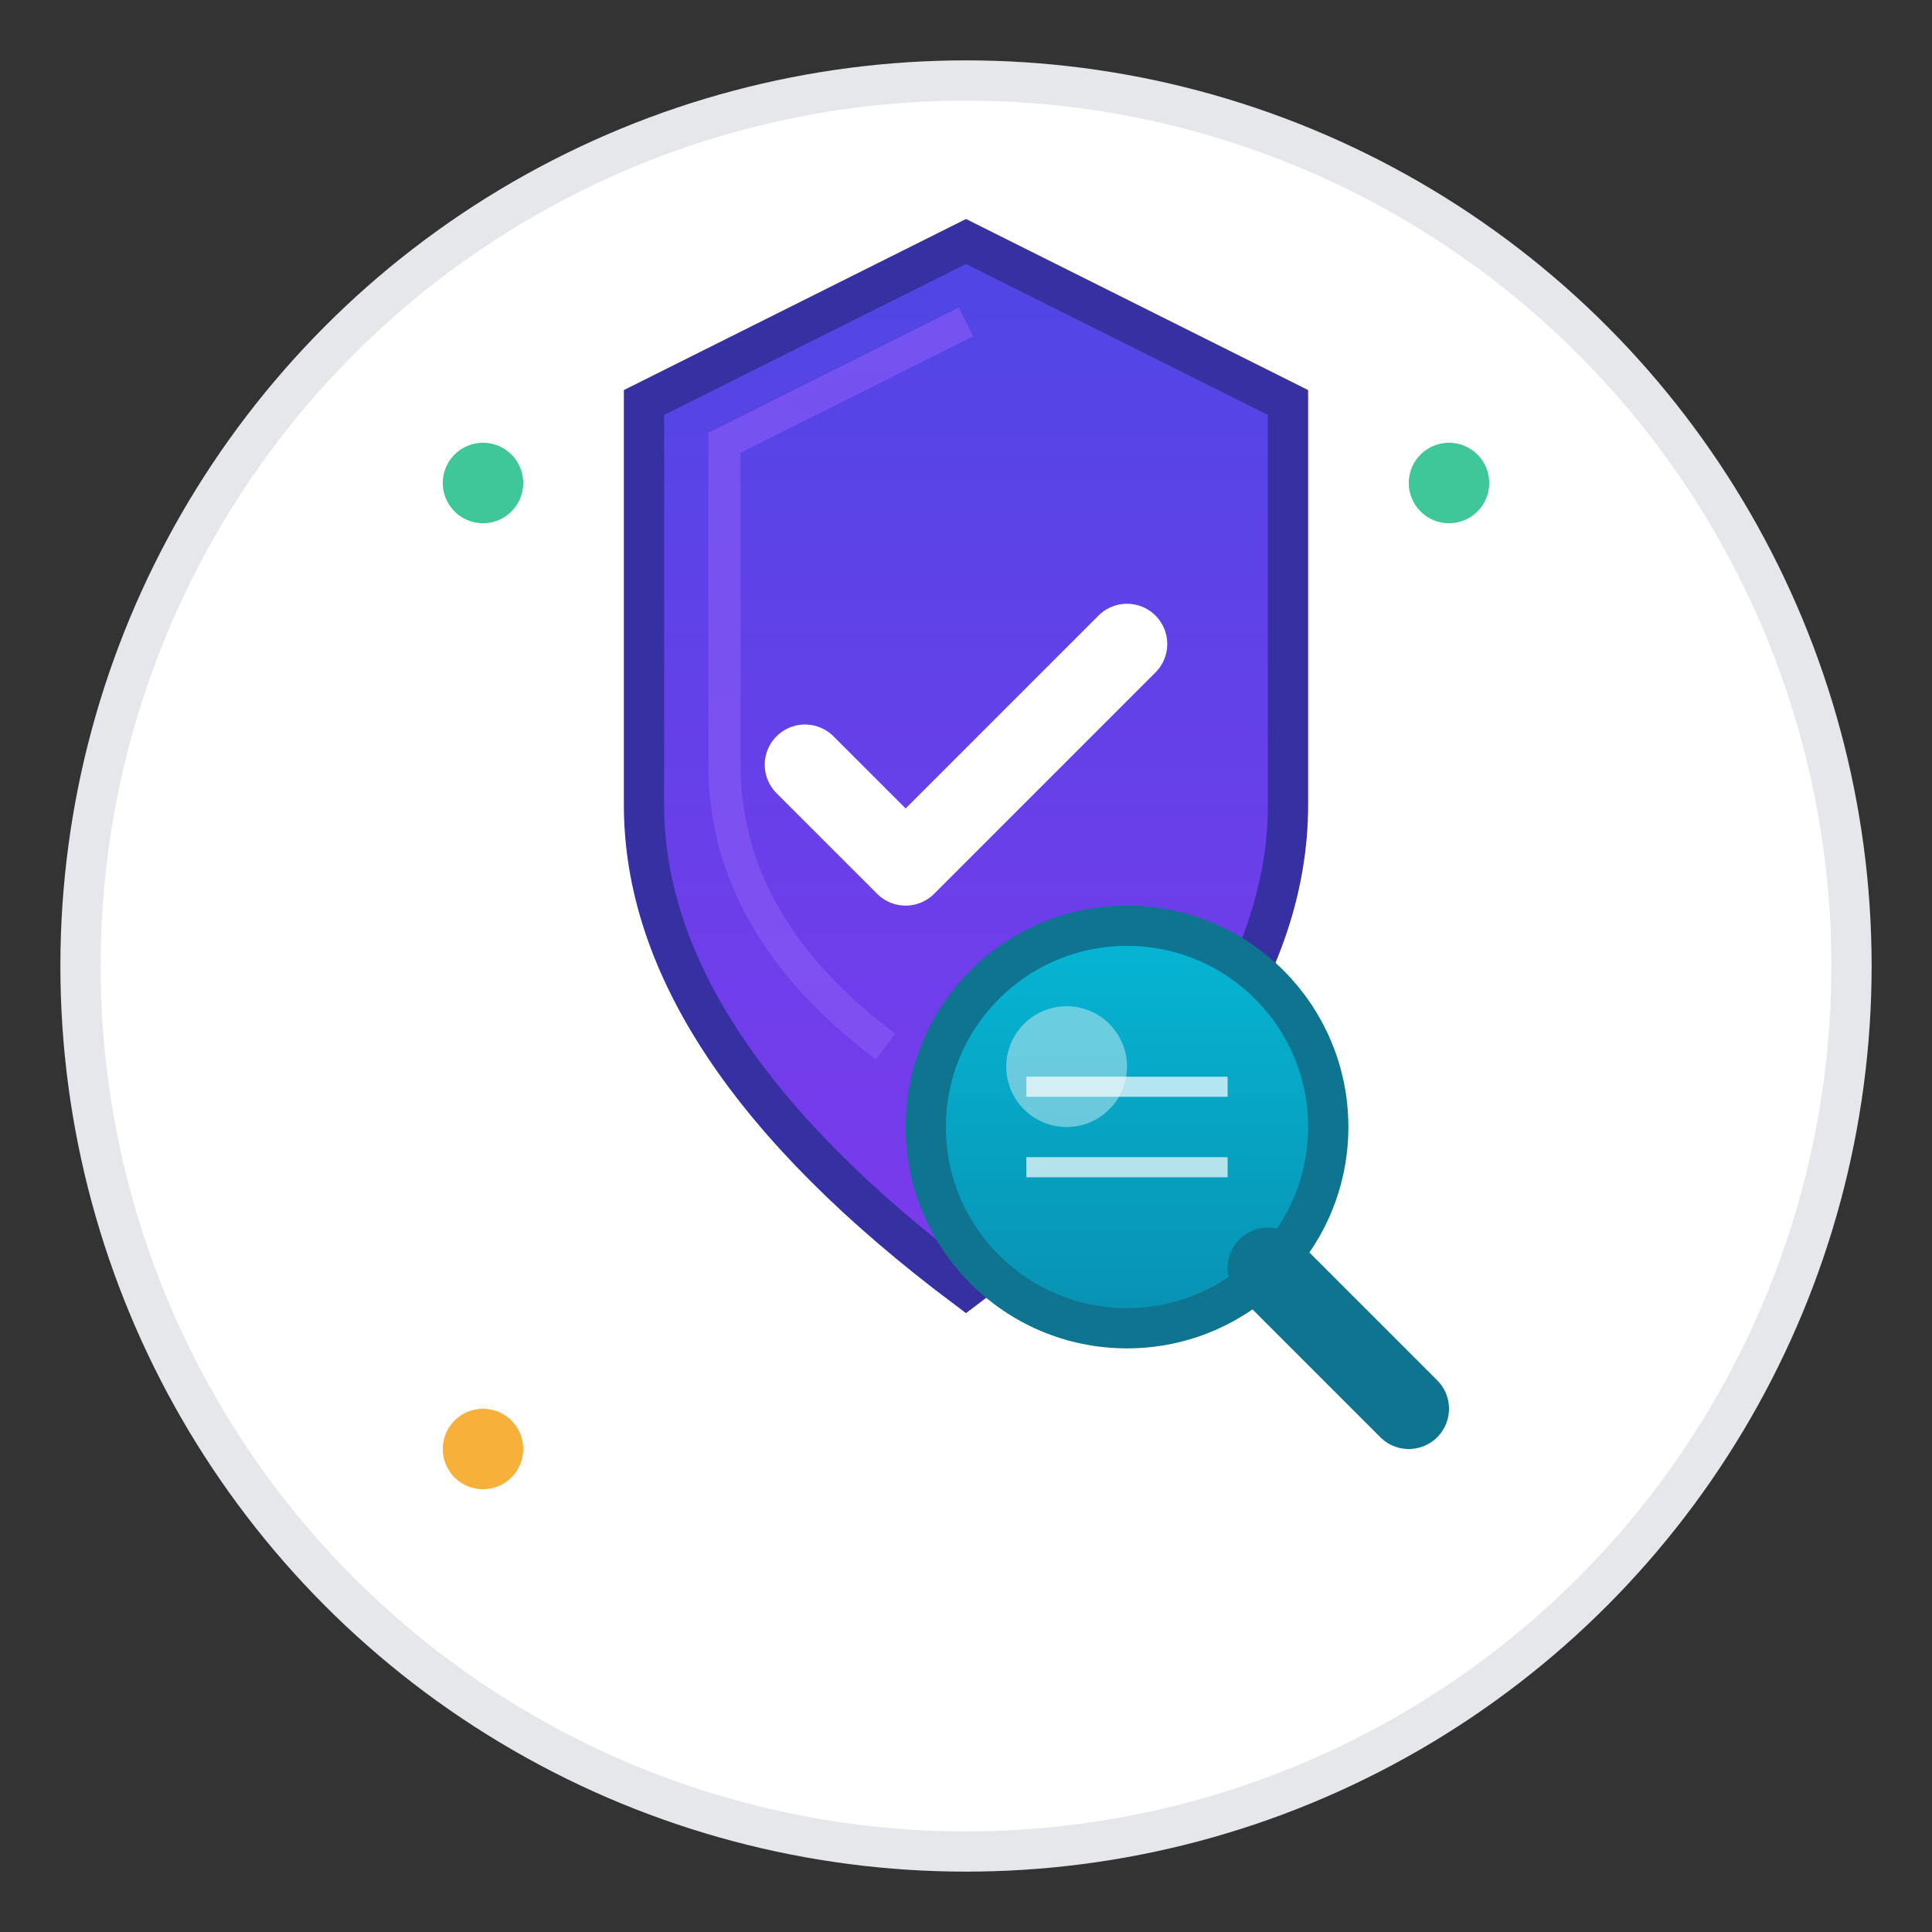 <svg xmlns="http://www.w3.org/2000/svg" viewBox="0 0 48 48" width="48" height="48">
  <rect x="0" y="0" width="48" height="48" fill="#333333" stroke="none"/>
  <defs>
    <linearGradient id="shieldGrad48" x1="0%" y1="0%" x2="0%" y2="100%">
      <stop offset="0%" style="stop-color:#4f46e5;stop-opacity:1" />
      <stop offset="100%" style="stop-color:#7c3aed;stop-opacity:1" />
    </linearGradient>
    <linearGradient id="glassGrad48" x1="0%" y1="0%" x2="0%" y2="100%">
      <stop offset="0%" style="stop-color:#06b6d4;stop-opacity:1" />
      <stop offset="100%" style="stop-color:#0891b2;stop-opacity:1" />
    </linearGradient>
  </defs>
  
  <!-- Background circle -->
  <circle cx="24" cy="24" r="22" fill="#ffffff" stroke="#e5e7eb" stroke-width="1"/>
  
  <!-- Main shield -->
  <path d="M24 6 L16 10 L16 20 Q16 26 24 32 Q32 26 32 20 L32 10 Z" 
        fill="url(#shieldGrad48)" 
        stroke="#3730a3" 
        stroke-width="1"/>
  
  <!-- Shield highlight -->
  <path d="M24 8 L18 11 L18 19 Q18 23 22 26" 
        fill="none" 
        stroke="#8b5cf6" 
        stroke-width="0.8" 
        opacity="0.6"/>
  
  <!-- Check mark -->
  <path d="M20 19 L22.5 21.5 L28 16" 
        fill="none" 
        stroke="#ffffff" 
        stroke-width="2" 
        stroke-linecap="round" 
        stroke-linejoin="round"/>
  
  <!-- Magnifying glass -->
  <g transform="translate(28, 28)">
    <circle cx="0" cy="0" r="5" 
            fill="url(#glassGrad48)" 
            stroke="#0e7490" 
            stroke-width="1"/>
    <circle cx="-1.5" cy="-1.5" r="1.5" 
            fill="#ffffff" 
            opacity="0.4"/>
    <line x1="3.5" y1="3.5" x2="7" y2="7" 
          stroke="#0e7490" 
          stroke-width="2" 
          stroke-linecap="round"/>
    <!-- Scan lines -->
    <path d="M-2.5 -1 L2.5 -1 M-2.5 1 L2.5 1" 
          stroke="#ffffff" 
          stroke-width="0.5" 
          opacity="0.7"/>
  </g>
  
  <!-- Small scan indicators -->
  <circle cx="12" cy="12" r="1" fill="#10b981" opacity="0.8"/>
  <circle cx="36" cy="12" r="1" fill="#10b981" opacity="0.8"/>
  <circle cx="12" cy="36" r="1" fill="#f59e0b" opacity="0.8"/>
</svg> 